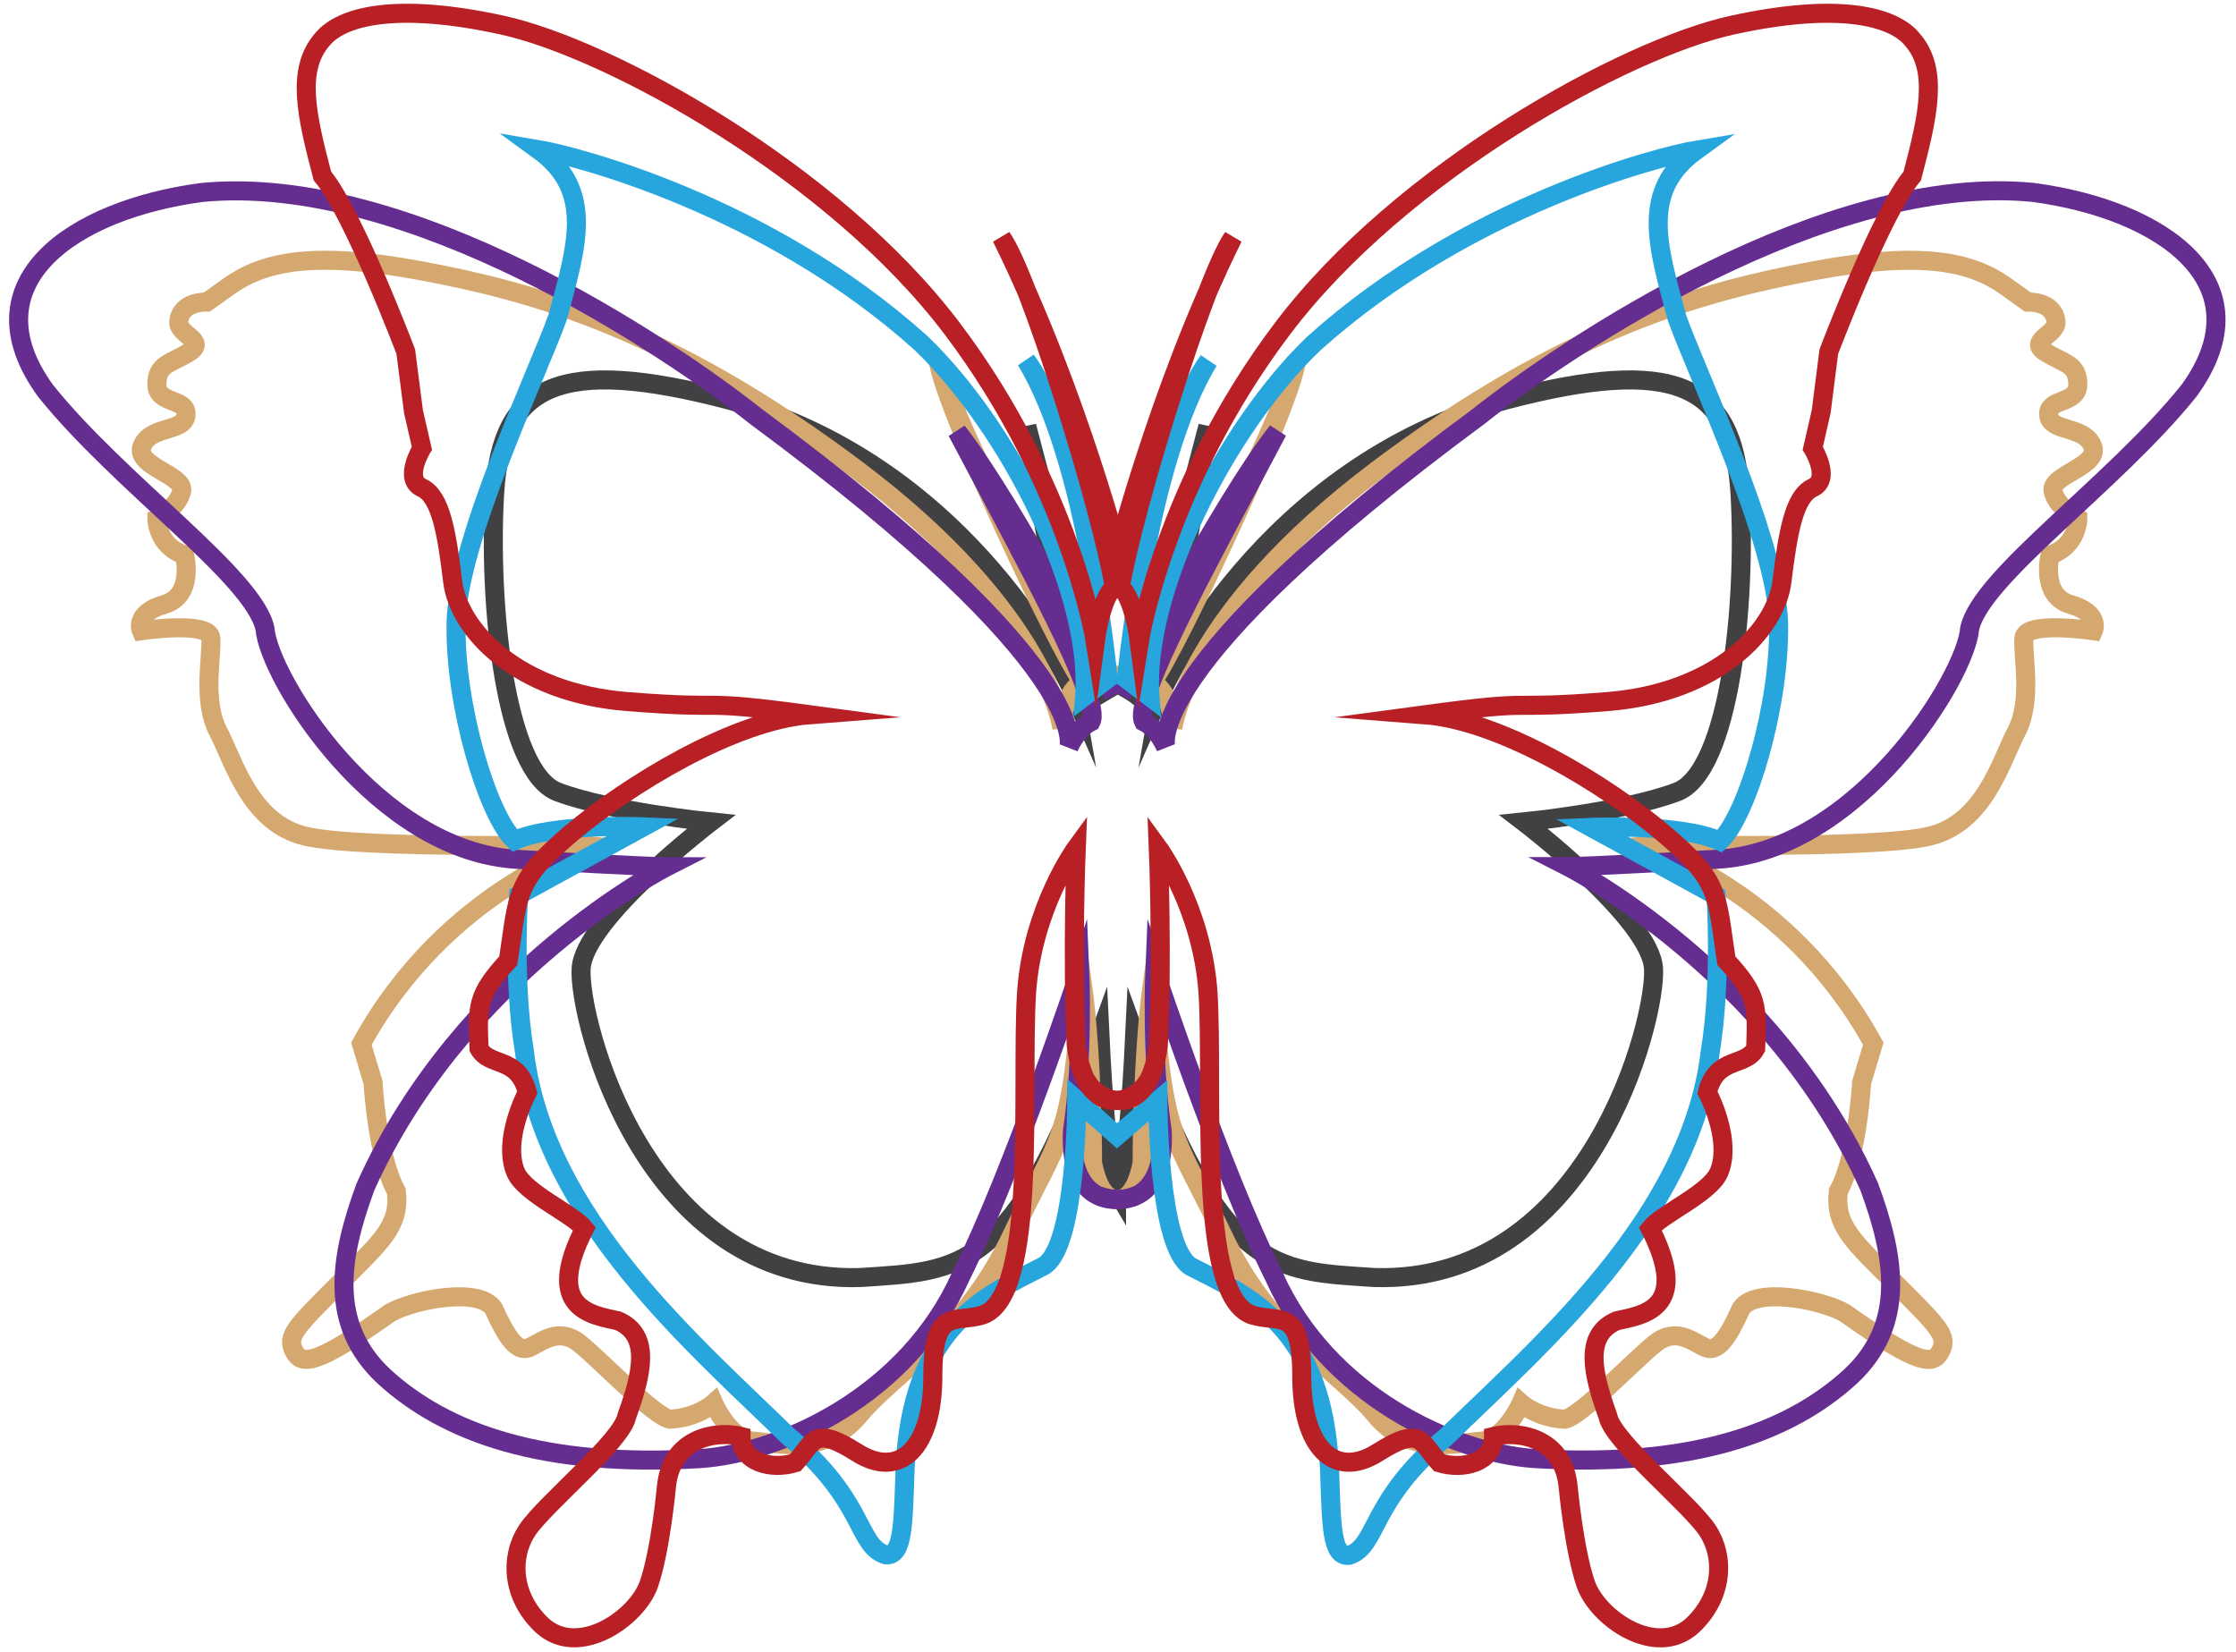 <?xml version="1.0" encoding="utf-8"?>
<!-- Generator: Adobe Illustrator 16.0.3, SVG Export Plug-In . SVG Version: 6.00 Build 0)  -->
<!DOCTYPE svg PUBLIC "-//W3C//DTD SVG 1.1//EN" "http://www.w3.org/Graphics/SVG/1.1/DTD/svg11.dtd">
<svg version="1.1" id="Layer_1" xmlns="http://www.w3.org/2000/svg" xmlns:xlink="http://www.w3.org/1999/xlink" x="0px" y="0px"
	 width="234.667px" height="173.333px" viewBox="132.833 162.833 234.667 173.333"
	 enable-background="new 132.833 162.833 234.667 173.333" xml:space="preserve">
<path fill="none" stroke="#414042" stroke-width="2" stroke-miterlimit="10" d="M250.011,287.827c0,0-1.045-1.743-1.744-16.401
	c-9.074,25.129-14.655,24.78-25.127,25.479c-22.686,0.697-29.663-27.223-29.316-32.456c0.352-5.236,13.611-15.356,13.611-15.356
	s-10.468-1.046-16.053-3.14c-5.583-2.096-7.329-19.894-6.632-31.41c0.701-11.518,6.982-14.309,24.431-9.771
	c25.826,6.979,36.295,30.711,36.295,30.711l-4.886-27.92L248,235.83l2.098-1.238c0,0,1.234,0.582,2.093,1.238l7.412-28.268
	l-4.887,27.92c0,0,10.471-23.732,36.294-30.711c17.449-4.537,23.73-1.746,24.431,9.771c0.697,11.517-1.048,29.314-6.632,31.41
	c-5.583,2.094-16.053,3.14-16.053,3.14s13.26,10.12,13.612,15.356c0.345,5.233-6.633,33.153-29.315,32.456
	c-10.473-0.697-16.056-0.35-25.129-25.479c-0.698,14.658-1.744,16.401-1.744,16.401H250.011z"/>
<path fill="none" stroke="#D5A86F" stroke-width="2" stroke-miterlimit="10" d="M250.098,288.68
	c1.987,0.153,2.601-3.826,2.601-3.826s0-11.011,1.07-18.812c1.225,16.978,2.293,15.599,7.34,26.308
	c5.05,10.707,12.394,14.53,16.065,18.967c3.668,4.438,8.718,2.91,11.162,2.757c2.447-0.153,4.13-3.978,4.13-3.978
	s1.686,1.531,4.592,1.68c1.681-0.303,7.188-6.112,9.482-7.955c2.292-1.83,4.13,0,5.355,0.464c1.223,0.457,2.292-1.071,3.668-4.132
	c1.53-2.293,8.415-0.918,10.859,0.459c7.954,5.658,9.33,5.506,10.096,3.977c0.764-1.531-0.152-2.445-4.641-6.934
	c-4.488-4.487-6.525-6.117-6.118-9.787c2.042-3.674,2.447-11.424,2.447-11.424s0,0,1.226-4.078
	c-8.975-16.315-24.064-20.803-24.064-20.803c0.813-0.103,24.116,0.405,29.929-0.969c5.812-1.379,7.494-7.803,9.176-11.015
	c1.686-3.212,0.61-7.952,0.767-9.79c0.152-1.834,7.295-0.764,7.295-0.764s0.81-1.834-2.398-2.753
	c-3.214-0.919-2.145-5.202-2.145-5.202c2.905-0.917,2.905-3.823,2.905-3.823s-2.293-1.224-2.6-2.906
	c-0.307-1.683,5.046-2.601,4.132-4.741c-0.919-2.141-4.438-1.378-4.587-3.213c-0.154-1.834,3.055-1.071,3.055-3.213
	c0-2.141-1.376-2.141-3.364-3.364c-1.986-1.226,1.194-1.843,1.07-3.212c-0.195-2.203-2.957-2.068-2.957-2.068
	s-1.691-1.211-2.241-1.605c-3.614-2.591-8.72-3.822-20.192-1.682c-11.474,2.143-26,5.967-45.887,20.956
	c-19.885,14.993-21.415,27.075-21.415,27.075s0.151-3.363-2.142-4.895c2.293-2.908,14.989-29.826,15.144-33.955
	c-1.376,7.34-15.909,33.344-15.909,33.344s-3.1-0.152-4.781,0h3.75c-1.681-0.152-4.78,0-4.78,0s-14.533-26.004-15.909-33.344
	c0.153,4.129,12.848,31.047,15.143,33.955c-2.294,1.531-2.14,4.895-2.14,4.895s-1.533-12.082-21.417-27.075
	c-19.885-14.989-34.413-18.813-45.887-20.956c-11.475-2.141-16.579-0.909-20.192,1.682c-0.549,0.395-2.241,1.605-2.241,1.605
	s-2.762-0.135-2.959,2.068c-0.123,1.369,3.06,1.986,1.074,3.212c-1.99,1.224-3.367,1.224-3.367,3.364
	c0,2.142,3.211,1.379,3.056,3.213c-0.149,1.835-3.669,1.072-4.589,3.213c-0.914,2.141,4.44,3.059,4.133,4.741
	c-0.307,1.683-2.6,2.906-2.6,2.906s0,2.906,2.906,3.823c0,0,1.069,4.283-2.143,5.202c-3.211,0.919-2.399,2.753-2.399,2.753
	s7.142-1.07,7.295,0.764c0.153,1.838-0.92,6.578,0.764,9.79c1.681,3.212,3.364,9.636,9.176,11.015
	c5.812,1.374,29.114,0.866,29.93,0.969c0,0-15.091,4.486-24.066,20.803c1.225,4.078,1.225,4.078,1.225,4.078
	s0.407,7.75,2.448,11.424c0.41,3.67-1.632,5.301-6.118,9.787c-4.487,4.488-5.404,5.402-4.641,6.934
	c0.767,1.529,2.142,1.684,10.094-3.977c2.446-1.377,9.332-2.752,10.862-0.459c1.376,3.061,2.445,4.589,3.668,4.132
	c1.225-0.464,3.064-2.294,5.356-0.464c2.295,1.843,7.802,7.652,9.482,7.955c2.906-0.147,4.592-1.68,4.592-1.68
	s1.681,3.823,4.129,3.978c2.445,0.153,7.494,1.683,11.164-2.757c3.673-4.437,11.014-8.26,16.064-18.967
	c5.046-10.709,6.116-9.33,7.341-26.308c1.07,7.801,1.07,18.812,1.07,18.812S248.109,288.833,250.098,288.68z"/>
<g>
	<path fill="none" stroke="#662D91" stroke-width="2" stroke-miterlimit="10" d="M249.683,235.843c0,0-10.549-20.308-16.402-27.728
		c7.417,14.061,15.227,28.115,14.058,30.455c-1.561,0.783-2.345,2.739-2.345,2.739s3.12-8.206-32.809-34.757
		c-9.371-7.422-36.483-25.633-58.188-23.518c-13.569,1.807-24.596,9.463-16.401,20.791c7.812,9.754,21.873,19.519,23.046,24.982
		c0.385,5.082,11.718,23.433,26.552,24.216c13.273,0.777,15.621,0.777,15.621,0.777s-21.479,10.938-31.628,33.588
		c-2.733,7.418-3.908,14.447,1.953,19.909c6.477,5.929,16.663,9.585,33.189,8.612c8.549-0.594,21.746-6.604,27.343-19.149
		c5.462-10.932,12.488-32.022,12.488-32.022s0.394,8.977-0.775,16.797c-0.334,6.742,3.452,7.919,6.594,6.824"/>
	<path fill="none" stroke="#662D91" stroke-width="2" stroke-miterlimit="10" d="M250.504,235.826c0,0,10.551-20.312,16.405-27.73
		c-7.416,14.062-15.231,28.121-14.062,30.465c1.567,0.783,2.344,2.738,2.344,2.738s-3.119-8.205,32.814-34.76
		c9.378-7.418,36.486-25.633,58.188-23.516c13.565,1.804,24.593,9.463,16.396,20.783c-7.805,9.756-21.869,19.527-23.039,24.992
		c-0.387,5.072-11.714,23.431-26.557,24.213c-13.274,0.774-15.608,0.774-15.608,0.774s21.467,10.939,31.62,33.586
		c2.73,7.419,3.904,14.454-1.956,19.918c-6.469,5.927-16.659,9.585-33.186,8.615c-8.555-0.598-21.741-6.609-27.34-19.16
		c-5.469-10.934-12.496-32.02-12.496-32.02s-0.391,8.979,0.779,16.793c0.33,6.748-3.457,7.92-6.599,6.825"/>
</g>
<g>
	<g>
		<path fill="none" stroke="#27A6DE" stroke-width="2" stroke-miterlimit="10" d="M251.062,234.1c0,0,2.662-25.404,8.606-33.391
			C253.152,211.358,251.062,234.1,251.062,234.1s0,0,2.457,1.867c-0.816-10.836,7.858-28.164,17.215-37.102
			c16.181-14.549,36.463-19.668,40.144-20.281c-5.938,4.297-4.091,10.038-2.042,17.618c2.042,5.734,10.44,23.353,10.654,31.952
			c0.199,8.608-3.282,20.286-6.152,22.95c-4.096-1.85-13.513-1.439-13.513-1.439l13.105,7.173c0,0,0.61,9.011-0.611,16.386
			c-2.056,17.418-18.034,30.939-27.66,40.356c-8.207,6.851-7.171,11.469-10.239,12.481c-1.85,0.186-1.85-3.051-2.049-8.998
			c-0.617-15.162-8.598-18.229-14.546-21.299c-3.479-2.053-3.479-17.418-3.479-17.418l-4.282,3.69l0,0l-4.222-3.744
			c0,0,0,15.365-3.478,17.405c-5.943,3.076-13.925,6.152-14.542,21.306c-0.209,5.938-0.209,9.187-2.049,8.999
			c-3.073-1.014-2.037-5.633-10.249-12.479c-9.625-9.428-25.604-22.943-27.654-40.355c-1.227-7.38-0.613-16.395-0.613-16.395
			l13.106-7.166c0,0-9.416-0.406-13.519,1.436c-2.864-2.665-6.346-14.34-6.14-22.949c0.204-8.6,8.606-26.217,10.648-31.951
			c2.053-7.581,3.889-13.316-2.042-17.619c3.682,0.619,23.964,5.74,40.147,20.277c9.349,8.932,18.033,26.279,17.207,37.107
			c2.462-1.869,2.462-1.869,2.462-1.869s-2.097-22.74-8.607-33.392c5.944,7.986,8.607,33.392,8.607,33.392"/>
	</g>
</g>
<g>
	<path fill="none" stroke="#B82025" stroke-width="2" stroke-miterlimit="10" d="M253.312,276.244
		c-1.068,2.15-6.451,4.604-7.528-3.688c-0.456-9.524,0-20.744,0-20.744s-4.606,6.299-5.215,15.211
		c-0.623,10.14,1.223,31.811-4.61,33.811c-2.919,0.912-5.225-0.932-5.225,6.443c0,7.378-3.382,10.91-7.984,7.988
		c-4.615-2.912-4.461-1.074-6.46,1.084c-2.458,0.754-5.689,0-5.689-2.771c-2.458-0.612-7.367,0-7.836,5.377
		c0,0-0.609,6.604-1.836,10.137c-1.235,3.536-7.38,7.84-11.219,4.303c-3.229-3.072-3.374-7.213-1.534-9.983
		c1.845-2.767,9.988-9.375,10.449-11.986c1.534-4.297,2.612-8.444-0.921-9.979c-2.769-0.612-7.836-1.234-3.532-9.679
		c-1.236-1.539-6.203-3.684-7.184-5.845c-1.175-2.61,0.153-6.45,1.188-8.45c-0.971-3.838-3.996-2.615-5.065-4.605
		c-0.158-4.455-0.315-5.539,3.067-9.217c1.078-7.066,0.614-8.297,6.604-13.375c5.991-5.069,17.052-11.826,25.038-12.441
		c-12.595-1.692-7.678-0.465-19.195-1.377c-11.531-0.93-17.671-7.536-18.285-12.605c-0.614-5.066-1.231-8.906-3.229-9.834
		c-1.998-0.912,0-4.146,0-4.146l-0.882-3.84l-0.81-6.301c0,0-5.531-14.592-8.752-18.438c-1.692-6.451-2.765-11.145,0-14.332
		c1.998-2.416,7.678-3.946,18.897-1.491c11.22,2.458,34.723,15.36,47.17,31.806c12.438,16.442,15.045,32.877,15.045,32.877
		s0.626-4.76,2.002-5.688c-1.376-8.293-8.905-32.571-11.832-36.713c7.994,16.131,12.804,34.895,12.804,34.895"/>
	<path fill="none" stroke="#B82025" stroke-width="2" stroke-miterlimit="10" d="M246.865,276.251
		c1.074,2.146,6.457,4.604,7.533-3.694c0.457-9.523,0-20.742,0-20.742s4.61,6.304,5.217,15.218
		c0.617,10.132-1.219,31.803,4.613,33.803c2.93,0.912,5.225-0.931,5.225,6.444c0,7.377,3.379,10.908,7.994,7.986
		c4.609-2.912,4.453-1.074,6.447,1.084c2.467,0.762,5.688,0,5.688-2.771c2.46-0.612,7.375,0,7.837,5.377
		c0,0,0.618,6.604,1.847,10.138c1.229,3.543,7.369,7.838,11.213,4.307c3.226-3.077,3.384-7.217,1.538-9.988
		c-1.846-2.766-9.991-9.375-10.448-11.986c-1.537-4.297-2.612-8.443,0.925-9.979c2.759-0.612,7.832-1.234,3.529-9.68
		c1.228-1.539,6.209-3.683,7.184-5.844c1.177-2.611-0.158-6.443-1.188-8.445c0.968-3.842,3.988-2.611,5.07-4.61
		c0.146-4.453,0.308-5.539-3.077-9.218c-1.071-7.065-0.607-8.297-6.604-13.368c-5.994-5.075-17.056-11.825-25.04-12.443
		c12.594-1.696,7.677-0.469,19.203-1.381c11.521-0.93,17.67-7.536,18.274-12.605c0.627-5.066,1.239-8.906,3.237-9.834
		c1.996-0.912,0-4.141,0-4.141l0.88-3.841l0.805-6.306c0,0,5.525-14.592,8.757-18.43c1.688-6.453,2.767-11.152,0-14.332
		c-1.99-2.417-7.68-3.954-18.896-1.499c-11.216,2.458-34.725,15.36-47.165,31.806c-12.446,16.442-15.06,32.887-15.06,32.887
		s-0.612-4.77-1.999-5.697c1.386-8.293,8.915-32.571,11.829-36.713c-7.989,16.131-12.736,35.2-12.736,35.2"/>
</g>
</svg>
